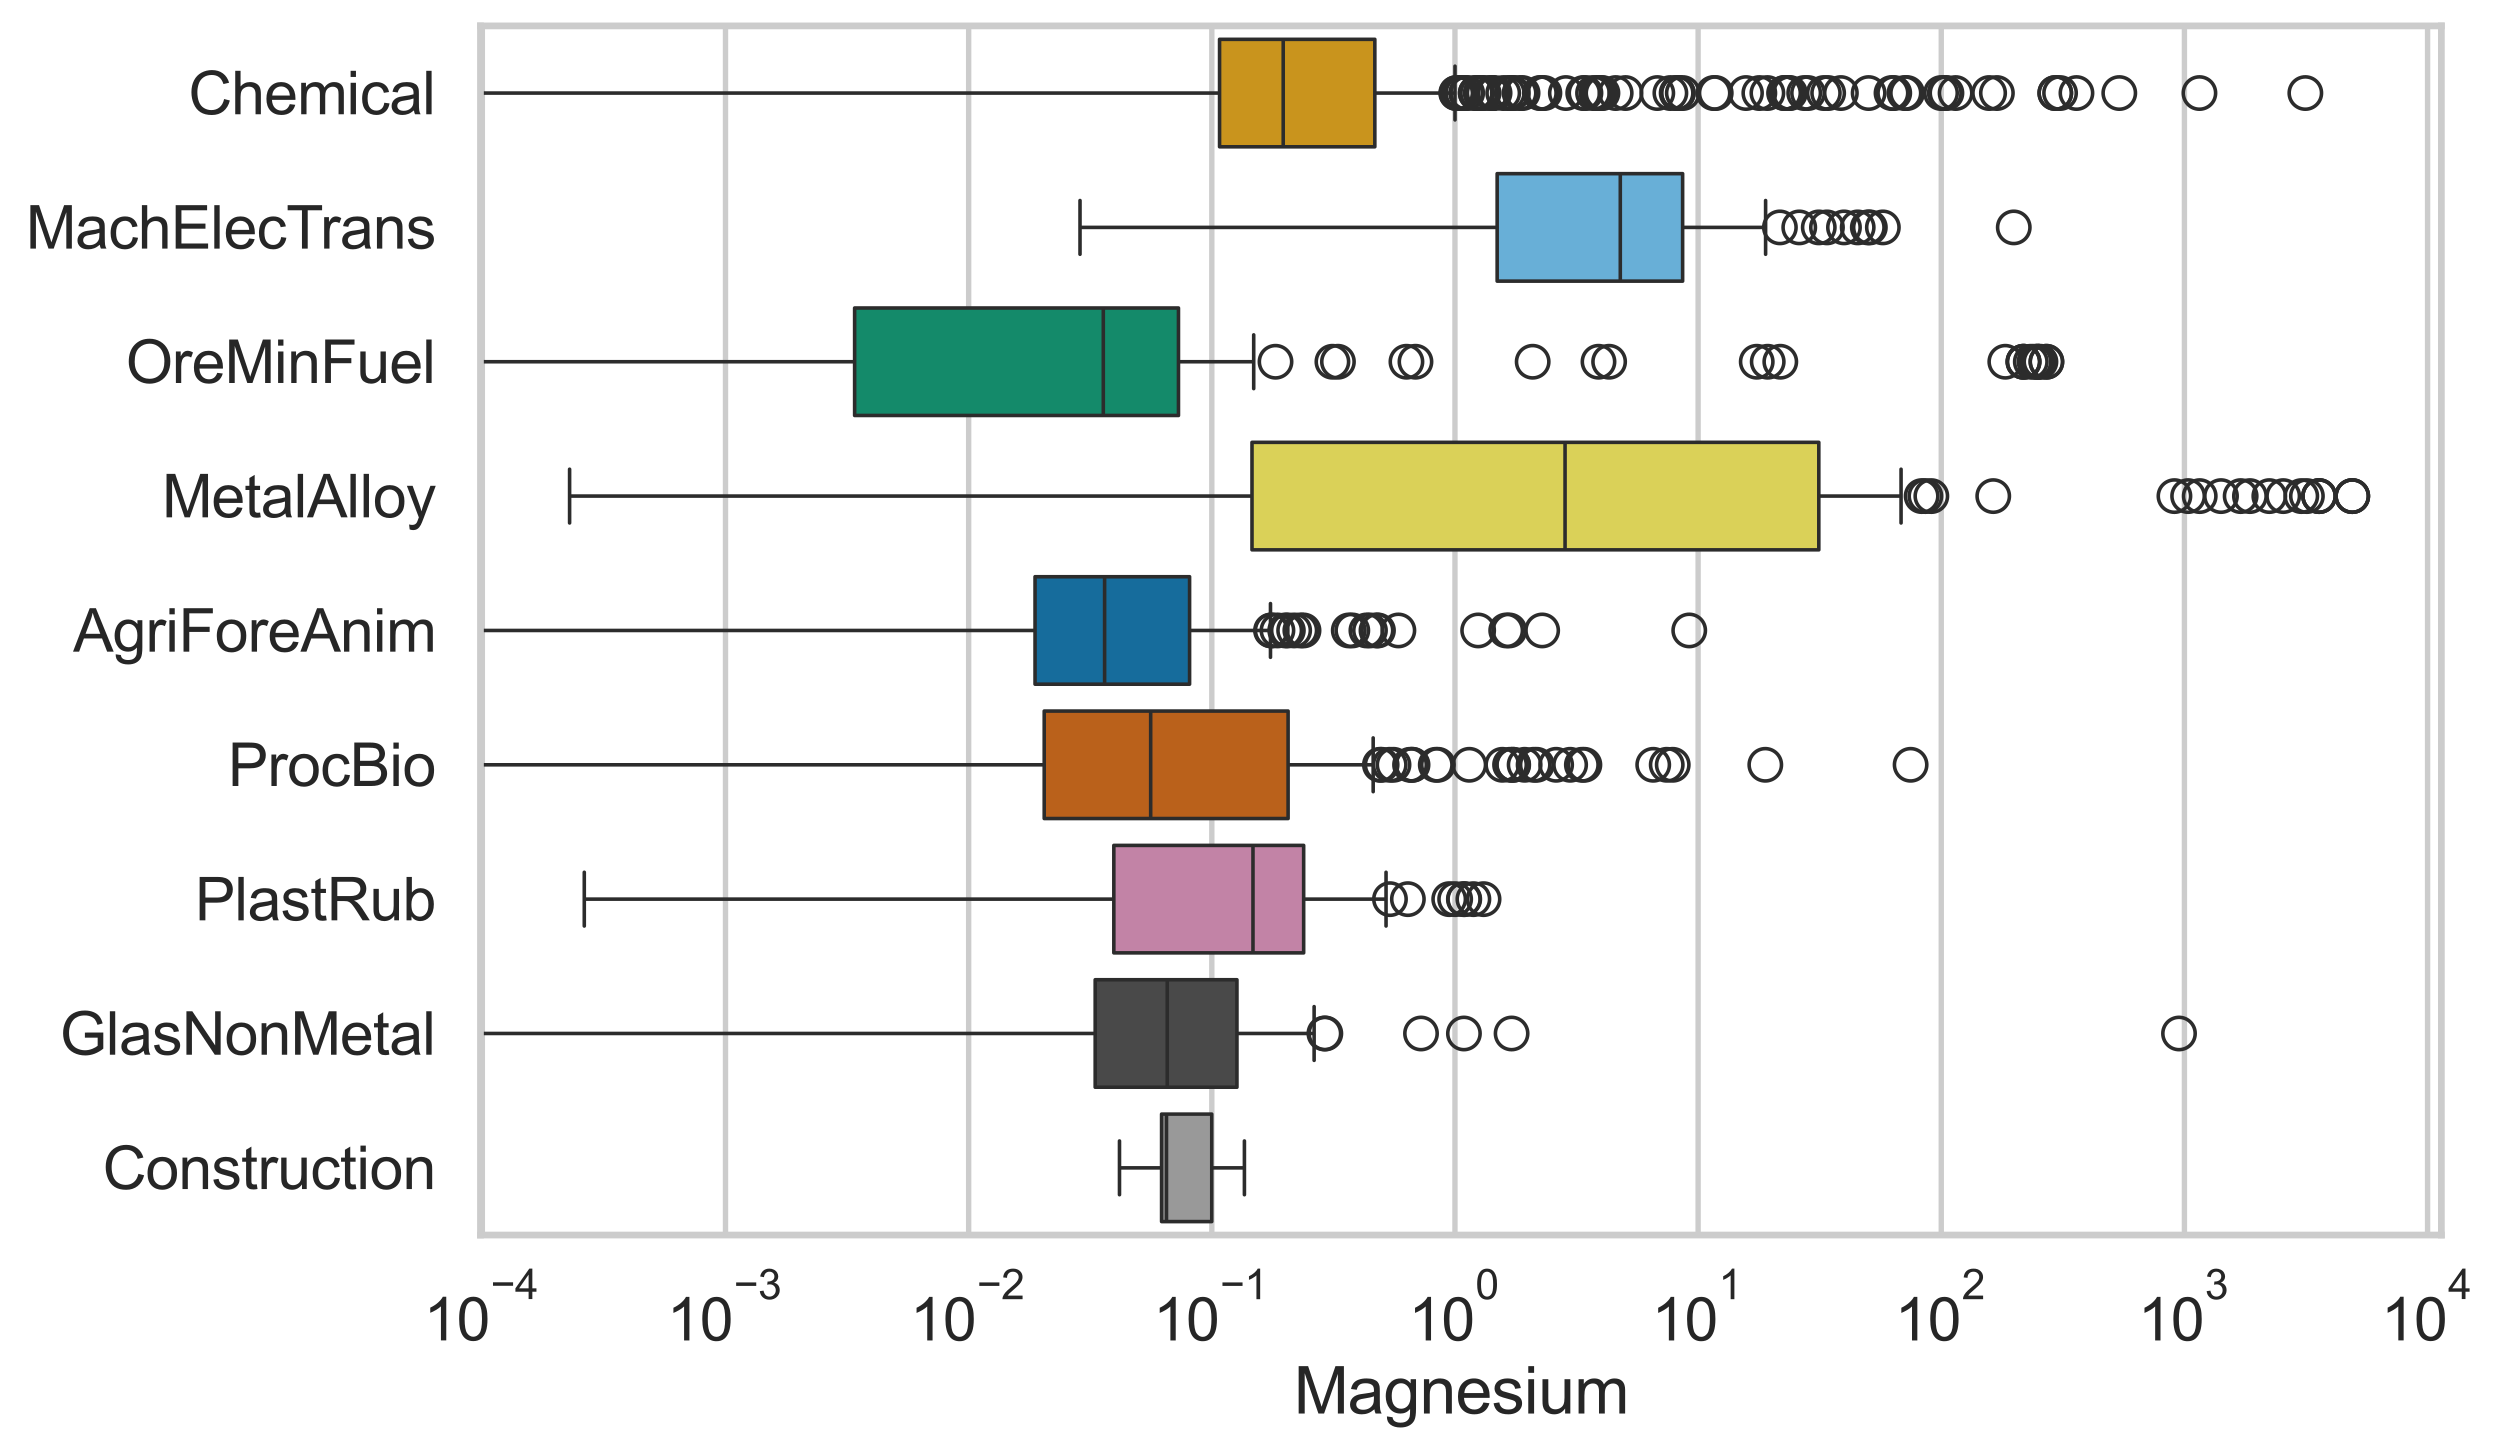 <?xml version="1.0" encoding="utf-8" standalone="no"?>
<!DOCTYPE svg PUBLIC "-//W3C//DTD SVG 1.1//EN"
  "http://www.w3.org/Graphics/SVG/1.1/DTD/svg11.dtd">
<svg xmlns:xlink="http://www.w3.org/1999/xlink" width="695.668pt" height="404.332pt" viewBox="0 0 695.668 404.332" xmlns="http://www.w3.org/2000/svg" version="1.1">
 <defs>
  <style type="text/css">*{stroke-linejoin: round; stroke-linecap: butt}</style>
 </defs>
 <g id="figure_1">
  <g id="patch_1">
   <path d="M 0 404.332 
L 695.668 404.332 
L 695.668 0 
L 0 0 
z
" style="fill: #ffffff"/>
  </g>
  <g id="axes_1">
   <g id="patch_2">
    <path d="M 133.697 343.665 
L 679.353 343.665 
L 679.353 7.2 
L 133.697 7.2 
z
" style="fill: #ffffff"/>
   </g>
   <g id="matplotlib.axis_1">
    <g id="xtick_1">
     <g id="line2d_1">
      <path d="M 134.221 343.665 
L 134.221 7.2 
" clip-path="url(#p7021b5b158)" style="fill: none; stroke: #cccccc; stroke-width: 1.5; stroke-linecap: round"/>
     </g>
     <g id="text_1">
      <!-- $\mathdefault{10^{-4}}$ -->
      <g style="fill: #262626" transform="translate(117.886 373.015) scale(0.165 -0.165)">
       <defs>
        <path id="ArialMT-31" d="M 2384 0 
L 1822 0 
L 1822 3584 
Q 1619 3391 1289 3197 
Q 959 3003 697 2906 
L 697 3450 
Q 1169 3672 1522 3987 
Q 1875 4303 2022 4600 
L 2384 4600 
L 2384 0 
z
" transform="scale(0.016)"/>
        <path id="ArialMT-30" d="M 266 2259 
Q 266 3072 433 3567 
Q 600 4063 929 4331 
Q 1259 4600 1759 4600 
Q 2128 4600 2406 4451 
Q 2684 4303 2865 4023 
Q 3047 3744 3150 3342 
Q 3253 2941 3253 2259 
Q 3253 1453 3087 958 
Q 2922 463 2592 192 
Q 2263 -78 1759 -78 
Q 1097 -78 719 397 
Q 266 969 266 2259 
z
M 844 2259 
Q 844 1131 1108 757 
Q 1372 384 1759 384 
Q 2147 384 2411 759 
Q 2675 1134 2675 2259 
Q 2675 3391 2411 3762 
Q 2147 4134 1753 4134 
Q 1366 4134 1134 3806 
Q 844 3388 844 2259 
z
" transform="scale(0.016)"/>
        <path id="ArialMT-2212" d="M 3381 1997 
L 356 1997 
L 356 2522 
L 3381 2522 
L 3381 1997 
z
" transform="scale(0.016)"/>
        <path id="ArialMT-34" d="M 2069 0 
L 2069 1097 
L 81 1097 
L 81 1613 
L 2172 4581 
L 2631 4581 
L 2631 1613 
L 3250 1613 
L 3250 1097 
L 2631 1097 
L 2631 0 
L 2069 0 
z
M 2069 1613 
L 2069 3678 
L 634 1613 
L 2069 1613 
z
" transform="scale(0.016)"/>
       </defs>
       <use xlink:href="#ArialMT-31" transform="translate(0 0.202)"/>
       <use xlink:href="#ArialMT-30" transform="translate(55.615 0.202)"/>
       <use xlink:href="#ArialMT-2212" transform="translate(112.973 69.895) scale(0.7)"/>
       <use xlink:href="#ArialMT-34" transform="translate(153.852 69.895) scale(0.7)"/>
      </g>
     </g>
    </g>
    <g id="xtick_2">
     <g id="line2d_2">
      <path d="M 201.883 343.665 
L 201.883 7.2 
" clip-path="url(#p7021b5b158)" style="fill: none; stroke: #cccccc; stroke-width: 1.5; stroke-linecap: round"/>
     </g>
     <g id="text_2">
      <!-- $\mathdefault{10^{-3}}$ -->
      <g style="fill: #262626" transform="translate(185.548 373.18) scale(0.165 -0.165)">
       <defs>
        <path id="ArialMT-33" d="M 269 1209 
L 831 1284 
Q 928 806 1161 595 
Q 1394 384 1728 384 
Q 2125 384 2398 659 
Q 2672 934 2672 1341 
Q 2672 1728 2419 1979 
Q 2166 2231 1775 2231 
Q 1616 2231 1378 2169 
L 1441 2663 
Q 1497 2656 1531 2656 
Q 1891 2656 2178 2843 
Q 2466 3031 2466 3422 
Q 2466 3731 2256 3934 
Q 2047 4138 1716 4138 
Q 1388 4138 1169 3931 
Q 950 3725 888 3313 
L 325 3413 
Q 428 3978 793 4289 
Q 1159 4600 1703 4600 
Q 2078 4600 2393 4439 
Q 2709 4278 2876 4000 
Q 3044 3722 3044 3409 
Q 3044 3113 2884 2869 
Q 2725 2625 2413 2481 
Q 2819 2388 3044 2092 
Q 3269 1797 3269 1353 
Q 3269 753 2831 336 
Q 2394 -81 1725 -81 
Q 1122 -81 723 278 
Q 325 638 269 1209 
z
" transform="scale(0.016)"/>
       </defs>
       <use xlink:href="#ArialMT-31" transform="translate(0 0.994)"/>
       <use xlink:href="#ArialMT-30" transform="translate(55.615 0.994)"/>
       <use xlink:href="#ArialMT-2212" transform="translate(112.973 70.688) scale(0.7)"/>
       <use xlink:href="#ArialMT-33" transform="translate(153.852 70.688) scale(0.7)"/>
      </g>
     </g>
    </g>
    <g id="xtick_3">
     <g id="line2d_3">
      <path d="M 269.544 343.665 
L 269.544 7.2 
" clip-path="url(#p7021b5b158)" style="fill: none; stroke: #cccccc; stroke-width: 1.5; stroke-linecap: round"/>
     </g>
     <g id="text_3">
      <!-- $\mathdefault{10^{-2}}$ -->
      <g style="fill: #262626" transform="translate(253.209 373.18) scale(0.165 -0.165)">
       <defs>
        <path id="ArialMT-32" d="M 3222 541 
L 3222 0 
L 194 0 
Q 188 203 259 391 
Q 375 700 629 1000 
Q 884 1300 1366 1694 
Q 2113 2306 2375 2664 
Q 2638 3022 2638 3341 
Q 2638 3675 2398 3904 
Q 2159 4134 1775 4134 
Q 1369 4134 1125 3890 
Q 881 3647 878 3216 
L 300 3275 
Q 359 3922 746 4261 
Q 1134 4600 1788 4600 
Q 2447 4600 2831 4234 
Q 3216 3869 3216 3328 
Q 3216 3053 3103 2787 
Q 2991 2522 2730 2228 
Q 2469 1934 1863 1422 
Q 1356 997 1212 845 
Q 1069 694 975 541 
L 3222 541 
z
" transform="scale(0.016)"/>
       </defs>
       <use xlink:href="#ArialMT-31" transform="translate(0 0.994)"/>
       <use xlink:href="#ArialMT-30" transform="translate(55.615 0.994)"/>
       <use xlink:href="#ArialMT-2212" transform="translate(112.973 70.688) scale(0.7)"/>
       <use xlink:href="#ArialMT-32" transform="translate(153.852 70.688) scale(0.7)"/>
      </g>
     </g>
    </g>
    <g id="xtick_4">
     <g id="line2d_4">
      <path d="M 337.206 343.665 
L 337.206 7.2 
" clip-path="url(#p7021b5b158)" style="fill: none; stroke: #cccccc; stroke-width: 1.5; stroke-linecap: round"/>
     </g>
     <g id="text_4">
      <!-- $\mathdefault{10^{-1}}$ -->
      <g style="fill: #262626" transform="translate(320.871 373.18) scale(0.165 -0.165)">
       <use xlink:href="#ArialMT-31" transform="translate(0 0.994)"/>
       <use xlink:href="#ArialMT-30" transform="translate(55.615 0.994)"/>
       <use xlink:href="#ArialMT-2212" transform="translate(112.973 70.688) scale(0.7)"/>
       <use xlink:href="#ArialMT-31" transform="translate(153.852 70.688) scale(0.7)"/>
      </g>
     </g>
    </g>
    <g id="xtick_5">
     <g id="line2d_5">
      <path d="M 404.868 343.665 
L 404.868 7.2 
" clip-path="url(#p7021b5b158)" style="fill: none; stroke: #cccccc; stroke-width: 1.5; stroke-linecap: round"/>
     </g>
     <g id="text_5">
      <!-- $\mathdefault{10^{0}}$ -->
      <g style="fill: #262626" transform="translate(391.916 373.18) scale(0.165 -0.165)">
       <use xlink:href="#ArialMT-31" transform="translate(0 0.994)"/>
       <use xlink:href="#ArialMT-30" transform="translate(55.615 0.994)"/>
       <use xlink:href="#ArialMT-30" transform="translate(112.973 70.688) scale(0.7)"/>
      </g>
     </g>
    </g>
    <g id="xtick_6">
     <g id="line2d_6">
      <path d="M 472.53 343.665 
L 472.53 7.2 
" clip-path="url(#p7021b5b158)" style="fill: none; stroke: #cccccc; stroke-width: 1.5; stroke-linecap: round"/>
     </g>
     <g id="text_6">
      <!-- $\mathdefault{10^{1}}$ -->
      <g style="fill: #262626" transform="translate(459.577 373.18) scale(0.165 -0.165)">
       <use xlink:href="#ArialMT-31" transform="translate(0 0.994)"/>
       <use xlink:href="#ArialMT-30" transform="translate(55.615 0.994)"/>
       <use xlink:href="#ArialMT-31" transform="translate(112.973 70.688) scale(0.7)"/>
      </g>
     </g>
    </g>
    <g id="xtick_7">
     <g id="line2d_7">
      <path d="M 540.192 343.665 
L 540.192 7.2 
" clip-path="url(#p7021b5b158)" style="fill: none; stroke: #cccccc; stroke-width: 1.5; stroke-linecap: round"/>
     </g>
     <g id="text_7">
      <!-- $\mathdefault{10^{2}}$ -->
      <g style="fill: #262626" transform="translate(527.239 373.18) scale(0.165 -0.165)">
       <use xlink:href="#ArialMT-31" transform="translate(0 0.994)"/>
       <use xlink:href="#ArialMT-30" transform="translate(55.615 0.994)"/>
       <use xlink:href="#ArialMT-32" transform="translate(112.973 70.688) scale(0.7)"/>
      </g>
     </g>
    </g>
    <g id="xtick_8">
     <g id="line2d_8">
      <path d="M 607.853 343.665 
L 607.853 7.2 
" clip-path="url(#p7021b5b158)" style="fill: none; stroke: #cccccc; stroke-width: 1.5; stroke-linecap: round"/>
     </g>
     <g id="text_8">
      <!-- $\mathdefault{10^{3}}$ -->
      <g style="fill: #262626" transform="translate(594.901 373.18) scale(0.165 -0.165)">
       <use xlink:href="#ArialMT-31" transform="translate(0 0.994)"/>
       <use xlink:href="#ArialMT-30" transform="translate(55.615 0.994)"/>
       <use xlink:href="#ArialMT-33" transform="translate(112.973 70.688) scale(0.7)"/>
      </g>
     </g>
    </g>
    <g id="xtick_9">
     <g id="line2d_9">
      <path d="M 675.515 343.665 
L 675.515 7.2 
" clip-path="url(#p7021b5b158)" style="fill: none; stroke: #cccccc; stroke-width: 1.5; stroke-linecap: round"/>
     </g>
     <g id="text_9">
      <!-- $\mathdefault{10^{4}}$ -->
      <g style="fill: #262626" transform="translate(662.563 373.015) scale(0.165 -0.165)">
       <use xlink:href="#ArialMT-31" transform="translate(0 0.202)"/>
       <use xlink:href="#ArialMT-30" transform="translate(55.615 0.202)"/>
       <use xlink:href="#ArialMT-34" transform="translate(112.973 69.895) scale(0.7)"/>
      </g>
     </g>
    </g>
    <g id="xtick_10"/>
    <g id="xtick_11"/>
    <g id="xtick_12"/>
    <g id="xtick_13"/>
    <g id="xtick_14"/>
    <g id="xtick_15"/>
    <g id="xtick_16"/>
    <g id="xtick_17"/>
    <g id="xtick_18"/>
    <g id="xtick_19"/>
    <g id="xtick_20"/>
    <g id="xtick_21"/>
    <g id="xtick_22"/>
    <g id="xtick_23"/>
    <g id="xtick_24"/>
    <g id="xtick_25"/>
    <g id="xtick_26"/>
    <g id="xtick_27"/>
    <g id="xtick_28"/>
    <g id="xtick_29"/>
    <g id="xtick_30"/>
    <g id="xtick_31"/>
    <g id="xtick_32"/>
    <g id="xtick_33"/>
    <g id="xtick_34"/>
    <g id="xtick_35"/>
    <g id="xtick_36"/>
    <g id="xtick_37"/>
    <g id="xtick_38"/>
    <g id="xtick_39"/>
    <g id="xtick_40"/>
    <g id="xtick_41"/>
    <g id="xtick_42"/>
    <g id="xtick_43"/>
    <g id="xtick_44"/>
    <g id="xtick_45"/>
    <g id="xtick_46"/>
    <g id="xtick_47"/>
    <g id="xtick_48"/>
    <g id="xtick_49"/>
    <g id="xtick_50"/>
    <g id="xtick_51"/>
    <g id="xtick_52"/>
    <g id="xtick_53"/>
    <g id="xtick_54"/>
    <g id="xtick_55"/>
    <g id="xtick_56"/>
    <g id="xtick_57"/>
    <g id="xtick_58"/>
    <g id="xtick_59"/>
    <g id="xtick_60"/>
    <g id="xtick_61"/>
    <g id="xtick_62"/>
    <g id="xtick_63"/>
    <g id="xtick_64"/>
    <g id="xtick_65"/>
    <g id="xtick_66"/>
    <g id="xtick_67"/>
    <g id="xtick_68"/>
    <g id="xtick_69"/>
    <g id="xtick_70"/>
    <g id="xtick_71"/>
    <g id="xtick_72"/>
    <g id="xtick_73"/>
    <g id="text_10">
     <!-- Magnesium -->
     <g style="fill: #262626" transform="translate(360.007 393.344) scale(0.18 -0.18)">
      <defs>
       <path id="ArialMT-4d" d="M 475 0 
L 475 4581 
L 1388 4581 
L 2472 1338 
Q 2622 884 2691 659 
Q 2769 909 2934 1394 
L 4031 4581 
L 4847 4581 
L 4847 0 
L 4263 0 
L 4263 3834 
L 2931 0 
L 2384 0 
L 1059 3900 
L 1059 0 
L 475 0 
z
" transform="scale(0.016)"/>
       <path id="ArialMT-61" d="M 2588 409 
Q 2275 144 1986 34 
Q 1697 -75 1366 -75 
Q 819 -75 525 192 
Q 231 459 231 875 
Q 231 1119 342 1320 
Q 453 1522 633 1644 
Q 813 1766 1038 1828 
Q 1203 1872 1538 1913 
Q 2219 1994 2541 2106 
Q 2544 2222 2544 2253 
Q 2544 2597 2384 2738 
Q 2169 2928 1744 2928 
Q 1347 2928 1158 2789 
Q 969 2650 878 2297 
L 328 2372 
Q 403 2725 575 2942 
Q 747 3159 1072 3276 
Q 1397 3394 1825 3394 
Q 2250 3394 2515 3294 
Q 2781 3194 2906 3042 
Q 3031 2891 3081 2659 
Q 3109 2516 3109 2141 
L 3109 1391 
Q 3109 606 3145 398 
Q 3181 191 3288 0 
L 2700 0 
Q 2613 175 2588 409 
z
M 2541 1666 
Q 2234 1541 1622 1453 
Q 1275 1403 1131 1340 
Q 988 1278 909 1158 
Q 831 1038 831 891 
Q 831 666 1001 516 
Q 1172 366 1500 366 
Q 1825 366 2078 508 
Q 2331 650 2450 897 
Q 2541 1088 2541 1459 
L 2541 1666 
z
" transform="scale(0.016)"/>
       <path id="ArialMT-67" d="M 319 -275 
L 866 -356 
Q 900 -609 1056 -725 
Q 1266 -881 1628 -881 
Q 2019 -881 2231 -725 
Q 2444 -569 2519 -288 
Q 2563 -116 2559 434 
Q 2191 0 1641 0 
Q 956 0 581 494 
Q 206 988 206 1678 
Q 206 2153 378 2554 
Q 550 2956 876 3175 
Q 1203 3394 1644 3394 
Q 2231 3394 2613 2919 
L 2613 3319 
L 3131 3319 
L 3131 450 
Q 3131 -325 2973 -648 
Q 2816 -972 2473 -1159 
Q 2131 -1347 1631 -1347 
Q 1038 -1347 672 -1080 
Q 306 -813 319 -275 
z
M 784 1719 
Q 784 1066 1043 766 
Q 1303 466 1694 466 
Q 2081 466 2343 764 
Q 2606 1063 2606 1700 
Q 2606 2309 2336 2618 
Q 2066 2928 1684 2928 
Q 1309 2928 1046 2623 
Q 784 2319 784 1719 
z
" transform="scale(0.016)"/>
       <path id="ArialMT-6e" d="M 422 0 
L 422 3319 
L 928 3319 
L 928 2847 
Q 1294 3394 1984 3394 
Q 2284 3394 2536 3286 
Q 2788 3178 2913 3003 
Q 3038 2828 3088 2588 
Q 3119 2431 3119 2041 
L 3119 0 
L 2556 0 
L 2556 2019 
Q 2556 2363 2490 2533 
Q 2425 2703 2258 2804 
Q 2091 2906 1866 2906 
Q 1506 2906 1245 2678 
Q 984 2450 984 1813 
L 984 0 
L 422 0 
z
" transform="scale(0.016)"/>
       <path id="ArialMT-65" d="M 2694 1069 
L 3275 997 
Q 3138 488 2766 206 
Q 2394 -75 1816 -75 
Q 1088 -75 661 373 
Q 234 822 234 1631 
Q 234 2469 665 2931 
Q 1097 3394 1784 3394 
Q 2450 3394 2872 2941 
Q 3294 2488 3294 1666 
Q 3294 1616 3291 1516 
L 816 1516 
Q 847 969 1125 678 
Q 1403 388 1819 388 
Q 2128 388 2347 550 
Q 2566 713 2694 1069 
z
M 847 1978 
L 2700 1978 
Q 2663 2397 2488 2606 
Q 2219 2931 1791 2931 
Q 1403 2931 1139 2672 
Q 875 2413 847 1978 
z
" transform="scale(0.016)"/>
       <path id="ArialMT-73" d="M 197 991 
L 753 1078 
Q 800 744 1014 566 
Q 1228 388 1613 388 
Q 2000 388 2187 545 
Q 2375 703 2375 916 
Q 2375 1106 2209 1216 
Q 2094 1291 1634 1406 
Q 1016 1563 777 1677 
Q 538 1791 414 1992 
Q 291 2194 291 2438 
Q 291 2659 392 2848 
Q 494 3038 669 3163 
Q 800 3259 1026 3326 
Q 1253 3394 1513 3394 
Q 1903 3394 2198 3281 
Q 2494 3169 2634 2976 
Q 2775 2784 2828 2463 
L 2278 2388 
Q 2241 2644 2061 2787 
Q 1881 2931 1553 2931 
Q 1166 2931 1000 2803 
Q 834 2675 834 2503 
Q 834 2394 903 2306 
Q 972 2216 1119 2156 
Q 1203 2125 1616 2013 
Q 2213 1853 2448 1751 
Q 2684 1650 2818 1456 
Q 2953 1263 2953 975 
Q 2953 694 2789 445 
Q 2625 197 2315 61 
Q 2006 -75 1616 -75 
Q 969 -75 630 194 
Q 291 463 197 991 
z
" transform="scale(0.016)"/>
       <path id="ArialMT-69" d="M 425 3934 
L 425 4581 
L 988 4581 
L 988 3934 
L 425 3934 
z
M 425 0 
L 425 3319 
L 988 3319 
L 988 0 
L 425 0 
z
" transform="scale(0.016)"/>
       <path id="ArialMT-75" d="M 2597 0 
L 2597 488 
Q 2209 -75 1544 -75 
Q 1250 -75 995 37 
Q 741 150 617 320 
Q 494 491 444 738 
Q 409 903 409 1263 
L 409 3319 
L 972 3319 
L 972 1478 
Q 972 1038 1006 884 
Q 1059 663 1231 536 
Q 1403 409 1656 409 
Q 1909 409 2131 539 
Q 2353 669 2445 892 
Q 2538 1116 2538 1541 
L 2538 3319 
L 3100 3319 
L 3100 0 
L 2597 0 
z
" transform="scale(0.016)"/>
       <path id="ArialMT-6d" d="M 422 0 
L 422 3319 
L 925 3319 
L 925 2853 
Q 1081 3097 1340 3245 
Q 1600 3394 1931 3394 
Q 2300 3394 2536 3241 
Q 2772 3088 2869 2813 
Q 3263 3394 3894 3394 
Q 4388 3394 4653 3120 
Q 4919 2847 4919 2278 
L 4919 0 
L 4359 0 
L 4359 2091 
Q 4359 2428 4304 2576 
Q 4250 2725 4106 2815 
Q 3963 2906 3769 2906 
Q 3419 2906 3187 2673 
Q 2956 2441 2956 1928 
L 2956 0 
L 2394 0 
L 2394 2156 
Q 2394 2531 2256 2718 
Q 2119 2906 1806 2906 
Q 1569 2906 1367 2781 
Q 1166 2656 1075 2415 
Q 984 2175 984 1722 
L 984 0 
L 422 0 
z
" transform="scale(0.016)"/>
      </defs>
      <use xlink:href="#ArialMT-4d"/>
      <use xlink:href="#ArialMT-61" transform="translate(83.301 0)"/>
      <use xlink:href="#ArialMT-67" transform="translate(138.916 0)"/>
      <use xlink:href="#ArialMT-6e" transform="translate(194.531 0)"/>
      <use xlink:href="#ArialMT-65" transform="translate(250.146 0)"/>
      <use xlink:href="#ArialMT-73" transform="translate(305.762 0)"/>
      <use xlink:href="#ArialMT-69" transform="translate(355.762 0)"/>
      <use xlink:href="#ArialMT-75" transform="translate(377.979 0)"/>
      <use xlink:href="#ArialMT-6d" transform="translate(433.594 0)"/>
     </g>
    </g>
   </g>
   <g id="matplotlib.axis_2">
    <g id="ytick_1">
     <g id="text_11">
      <!-- Chemical -->
      <g style="fill: #262626" transform="translate(52.428 31.798) scale(0.165 -0.165)">
       <defs>
        <path id="ArialMT-43" d="M 3763 1606 
L 4369 1453 
Q 4178 706 3683 314 
Q 3188 -78 2472 -78 
Q 1731 -78 1267 223 
Q 803 525 561 1097 
Q 319 1669 319 2325 
Q 319 3041 592 3573 
Q 866 4106 1370 4382 
Q 1875 4659 2481 4659 
Q 3169 4659 3637 4309 
Q 4106 3959 4291 3325 
L 3694 3184 
Q 3534 3684 3231 3912 
Q 2928 4141 2469 4141 
Q 1941 4141 1586 3887 
Q 1231 3634 1087 3207 
Q 944 2781 944 2328 
Q 944 1744 1114 1308 
Q 1284 872 1643 656 
Q 2003 441 2422 441 
Q 2931 441 3284 734 
Q 3638 1028 3763 1606 
z
" transform="scale(0.016)"/>
        <path id="ArialMT-68" d="M 422 0 
L 422 4581 
L 984 4581 
L 984 2938 
Q 1378 3394 1978 3394 
Q 2347 3394 2619 3248 
Q 2891 3103 3008 2847 
Q 3125 2591 3125 2103 
L 3125 0 
L 2563 0 
L 2563 2103 
Q 2563 2525 2380 2717 
Q 2197 2909 1863 2909 
Q 1613 2909 1392 2779 
Q 1172 2650 1078 2428 
Q 984 2206 984 1816 
L 984 0 
L 422 0 
z
" transform="scale(0.016)"/>
        <path id="ArialMT-63" d="M 2588 1216 
L 3141 1144 
Q 3050 572 2676 248 
Q 2303 -75 1759 -75 
Q 1078 -75 664 370 
Q 250 816 250 1647 
Q 250 2184 428 2587 
Q 606 2991 970 3192 
Q 1334 3394 1763 3394 
Q 2303 3394 2647 3120 
Q 2991 2847 3088 2344 
L 2541 2259 
Q 2463 2594 2264 2762 
Q 2066 2931 1784 2931 
Q 1359 2931 1093 2626 
Q 828 2322 828 1663 
Q 828 994 1084 691 
Q 1341 388 1753 388 
Q 2084 388 2306 591 
Q 2528 794 2588 1216 
z
" transform="scale(0.016)"/>
        <path id="ArialMT-6c" d="M 409 0 
L 409 4581 
L 972 4581 
L 972 0 
L 409 0 
z
" transform="scale(0.016)"/>
       </defs>
       <use xlink:href="#ArialMT-43"/>
       <use xlink:href="#ArialMT-68" transform="translate(72.217 0)"/>
       <use xlink:href="#ArialMT-65" transform="translate(127.832 0)"/>
       <use xlink:href="#ArialMT-6d" transform="translate(183.447 0)"/>
       <use xlink:href="#ArialMT-69" transform="translate(266.748 0)"/>
       <use xlink:href="#ArialMT-63" transform="translate(288.965 0)"/>
       <use xlink:href="#ArialMT-61" transform="translate(338.965 0)"/>
       <use xlink:href="#ArialMT-6c" transform="translate(394.58 0)"/>
      </g>
     </g>
    </g>
    <g id="ytick_2">
     <g id="text_12">
      <!-- MachElecTrans -->
      <g style="fill: #262626" transform="translate(7.2 69.183) scale(0.165 -0.165)">
       <defs>
        <path id="ArialMT-45" d="M 506 0 
L 506 4581 
L 3819 4581 
L 3819 4041 
L 1113 4041 
L 1113 2638 
L 3647 2638 
L 3647 2100 
L 1113 2100 
L 1113 541 
L 3925 541 
L 3925 0 
L 506 0 
z
" transform="scale(0.016)"/>
        <path id="ArialMT-54" d="M 1659 0 
L 1659 4041 
L 150 4041 
L 150 4581 
L 3781 4581 
L 3781 4041 
L 2266 4041 
L 2266 0 
L 1659 0 
z
" transform="scale(0.016)"/>
        <path id="ArialMT-72" d="M 416 0 
L 416 3319 
L 922 3319 
L 922 2816 
Q 1116 3169 1280 3281 
Q 1444 3394 1641 3394 
Q 1925 3394 2219 3213 
L 2025 2691 
Q 1819 2813 1613 2813 
Q 1428 2813 1281 2702 
Q 1134 2591 1072 2394 
Q 978 2094 978 1738 
L 978 0 
L 416 0 
z
" transform="scale(0.016)"/>
       </defs>
       <use xlink:href="#ArialMT-4d"/>
       <use xlink:href="#ArialMT-61" transform="translate(83.301 0)"/>
       <use xlink:href="#ArialMT-63" transform="translate(138.916 0)"/>
       <use xlink:href="#ArialMT-68" transform="translate(188.916 0)"/>
       <use xlink:href="#ArialMT-45" transform="translate(244.531 0)"/>
       <use xlink:href="#ArialMT-6c" transform="translate(311.23 0)"/>
       <use xlink:href="#ArialMT-65" transform="translate(333.447 0)"/>
       <use xlink:href="#ArialMT-63" transform="translate(389.062 0)"/>
       <use xlink:href="#ArialMT-54" transform="translate(439.062 0)"/>
       <use xlink:href="#ArialMT-72" transform="translate(496.396 0)"/>
       <use xlink:href="#ArialMT-61" transform="translate(529.697 0)"/>
       <use xlink:href="#ArialMT-6e" transform="translate(585.312 0)"/>
       <use xlink:href="#ArialMT-73" transform="translate(640.928 0)"/>
      </g>
     </g>
    </g>
    <g id="ytick_3">
     <g id="text_13">
      <!-- OreMinFuel -->
      <g style="fill: #262626" transform="translate(35.013 106.568) scale(0.165 -0.165)">
       <defs>
        <path id="ArialMT-4f" d="M 309 2231 
Q 309 3372 921 4017 
Q 1534 4663 2503 4663 
Q 3138 4663 3647 4359 
Q 4156 4056 4423 3514 
Q 4691 2972 4691 2284 
Q 4691 1588 4409 1038 
Q 4128 488 3612 205 
Q 3097 -78 2500 -78 
Q 1853 -78 1343 234 
Q 834 547 571 1087 
Q 309 1628 309 2231 
z
M 934 2222 
Q 934 1394 1379 917 
Q 1825 441 2497 441 
Q 3181 441 3623 922 
Q 4066 1403 4066 2288 
Q 4066 2847 3877 3264 
Q 3688 3681 3323 3911 
Q 2959 4141 2506 4141 
Q 1863 4141 1398 3698 
Q 934 3256 934 2222 
z
" transform="scale(0.016)"/>
        <path id="ArialMT-46" d="M 525 0 
L 525 4581 
L 3616 4581 
L 3616 4041 
L 1131 4041 
L 1131 2622 
L 3281 2622 
L 3281 2081 
L 1131 2081 
L 1131 0 
L 525 0 
z
" transform="scale(0.016)"/>
       </defs>
       <use xlink:href="#ArialMT-4f"/>
       <use xlink:href="#ArialMT-72" transform="translate(77.783 0)"/>
       <use xlink:href="#ArialMT-65" transform="translate(111.084 0)"/>
       <use xlink:href="#ArialMT-4d" transform="translate(166.699 0)"/>
       <use xlink:href="#ArialMT-69" transform="translate(250 0)"/>
       <use xlink:href="#ArialMT-6e" transform="translate(272.217 0)"/>
       <use xlink:href="#ArialMT-46" transform="translate(327.832 0)"/>
       <use xlink:href="#ArialMT-75" transform="translate(388.916 0)"/>
       <use xlink:href="#ArialMT-65" transform="translate(444.531 0)"/>
       <use xlink:href="#ArialMT-6c" transform="translate(500.146 0)"/>
      </g>
     </g>
    </g>
    <g id="ytick_4">
     <g id="text_14">
      <!-- MetalAlloy -->
      <g style="fill: #262626" transform="translate(45.088 143.953) scale(0.165 -0.165)">
       <defs>
        <path id="ArialMT-74" d="M 1650 503 
L 1731 6 
Q 1494 -44 1306 -44 
Q 1000 -44 831 53 
Q 663 150 594 308 
Q 525 466 525 972 
L 525 2881 
L 113 2881 
L 113 3319 
L 525 3319 
L 525 4141 
L 1084 4478 
L 1084 3319 
L 1650 3319 
L 1650 2881 
L 1084 2881 
L 1084 941 
Q 1084 700 1114 631 
Q 1144 563 1211 522 
Q 1278 481 1403 481 
Q 1497 481 1650 503 
z
" transform="scale(0.016)"/>
        <path id="ArialMT-41" d="M -9 0 
L 1750 4581 
L 2403 4581 
L 4278 0 
L 3588 0 
L 3053 1388 
L 1138 1388 
L 634 0 
L -9 0 
z
M 1313 1881 
L 2866 1881 
L 2388 3150 
Q 2169 3728 2063 4100 
Q 1975 3659 1816 3225 
L 1313 1881 
z
" transform="scale(0.016)"/>
        <path id="ArialMT-6f" d="M 213 1659 
Q 213 2581 725 3025 
Q 1153 3394 1769 3394 
Q 2453 3394 2887 2945 
Q 3322 2497 3322 1706 
Q 3322 1066 3130 698 
Q 2938 331 2570 128 
Q 2203 -75 1769 -75 
Q 1072 -75 642 372 
Q 213 819 213 1659 
z
M 791 1659 
Q 791 1022 1069 705 
Q 1347 388 1769 388 
Q 2188 388 2466 706 
Q 2744 1025 2744 1678 
Q 2744 2294 2464 2611 
Q 2184 2928 1769 2928 
Q 1347 2928 1069 2612 
Q 791 2297 791 1659 
z
" transform="scale(0.016)"/>
        <path id="ArialMT-79" d="M 397 -1278 
L 334 -750 
Q 519 -800 656 -800 
Q 844 -800 956 -737 
Q 1069 -675 1141 -563 
Q 1194 -478 1313 -144 
Q 1328 -97 1363 -6 
L 103 3319 
L 709 3319 
L 1400 1397 
Q 1534 1031 1641 628 
Q 1738 1016 1872 1384 
L 2581 3319 
L 3144 3319 
L 1881 -56 
Q 1678 -603 1566 -809 
Q 1416 -1088 1222 -1217 
Q 1028 -1347 759 -1347 
Q 597 -1347 397 -1278 
z
" transform="scale(0.016)"/>
       </defs>
       <use xlink:href="#ArialMT-4d"/>
       <use xlink:href="#ArialMT-65" transform="translate(83.301 0)"/>
       <use xlink:href="#ArialMT-74" transform="translate(138.916 0)"/>
       <use xlink:href="#ArialMT-61" transform="translate(166.699 0)"/>
       <use xlink:href="#ArialMT-6c" transform="translate(222.314 0)"/>
       <use xlink:href="#ArialMT-41" transform="translate(244.531 0)"/>
       <use xlink:href="#ArialMT-6c" transform="translate(311.23 0)"/>
       <use xlink:href="#ArialMT-6c" transform="translate(333.447 0)"/>
       <use xlink:href="#ArialMT-6f" transform="translate(355.664 0)"/>
       <use xlink:href="#ArialMT-79" transform="translate(411.279 0)"/>
      </g>
     </g>
    </g>
    <g id="ytick_5">
     <g id="text_15">
      <!-- AgriForeAnim -->
      <g style="fill: #262626" transform="translate(20.341 181.337) scale(0.165 -0.165)">
       <use xlink:href="#ArialMT-41"/>
       <use xlink:href="#ArialMT-67" transform="translate(66.699 0)"/>
       <use xlink:href="#ArialMT-72" transform="translate(122.314 0)"/>
       <use xlink:href="#ArialMT-69" transform="translate(155.615 0)"/>
       <use xlink:href="#ArialMT-46" transform="translate(177.832 0)"/>
       <use xlink:href="#ArialMT-6f" transform="translate(238.916 0)"/>
       <use xlink:href="#ArialMT-72" transform="translate(294.531 0)"/>
       <use xlink:href="#ArialMT-65" transform="translate(327.832 0)"/>
       <use xlink:href="#ArialMT-41" transform="translate(383.447 0)"/>
       <use xlink:href="#ArialMT-6e" transform="translate(450.146 0)"/>
       <use xlink:href="#ArialMT-69" transform="translate(505.762 0)"/>
       <use xlink:href="#ArialMT-6d" transform="translate(527.979 0)"/>
      </g>
     </g>
    </g>
    <g id="ytick_6">
     <g id="text_16">
      <!-- ProcBio -->
      <g style="fill: #262626" transform="translate(63.424 218.722) scale(0.165 -0.165)">
       <defs>
        <path id="ArialMT-50" d="M 494 0 
L 494 4581 
L 2222 4581 
Q 2678 4581 2919 4538 
Q 3256 4481 3484 4323 
Q 3713 4166 3852 3881 
Q 3991 3597 3991 3256 
Q 3991 2672 3619 2267 
Q 3247 1863 2275 1863 
L 1100 1863 
L 1100 0 
L 494 0 
z
M 1100 2403 
L 2284 2403 
Q 2872 2403 3119 2622 
Q 3366 2841 3366 3238 
Q 3366 3525 3220 3729 
Q 3075 3934 2838 4000 
Q 2684 4041 2272 4041 
L 1100 4041 
L 1100 2403 
z
" transform="scale(0.016)"/>
        <path id="ArialMT-42" d="M 469 0 
L 469 4581 
L 2188 4581 
Q 2713 4581 3030 4442 
Q 3347 4303 3526 4014 
Q 3706 3725 3706 3409 
Q 3706 3116 3547 2856 
Q 3388 2597 3066 2438 
Q 3481 2316 3704 2022 
Q 3928 1728 3928 1328 
Q 3928 1006 3792 729 
Q 3656 453 3456 303 
Q 3256 153 2954 76 
Q 2653 0 2216 0 
L 469 0 
z
M 1075 2656 
L 2066 2656 
Q 2469 2656 2644 2709 
Q 2875 2778 2992 2937 
Q 3109 3097 3109 3338 
Q 3109 3566 3000 3739 
Q 2891 3913 2687 3977 
Q 2484 4041 1991 4041 
L 1075 4041 
L 1075 2656 
z
M 1075 541 
L 2216 541 
Q 2509 541 2628 563 
Q 2838 600 2978 687 
Q 3119 775 3209 942 
Q 3300 1109 3300 1328 
Q 3300 1584 3169 1773 
Q 3038 1963 2805 2039 
Q 2572 2116 2134 2116 
L 1075 2116 
L 1075 541 
z
" transform="scale(0.016)"/>
       </defs>
       <use xlink:href="#ArialMT-50"/>
       <use xlink:href="#ArialMT-72" transform="translate(66.699 0)"/>
       <use xlink:href="#ArialMT-6f" transform="translate(100 0)"/>
       <use xlink:href="#ArialMT-63" transform="translate(155.615 0)"/>
       <use xlink:href="#ArialMT-42" transform="translate(205.615 0)"/>
       <use xlink:href="#ArialMT-69" transform="translate(272.314 0)"/>
       <use xlink:href="#ArialMT-6f" transform="translate(294.531 0)"/>
      </g>
     </g>
    </g>
    <g id="ytick_7">
     <g id="text_17">
      <!-- PlastRub -->
      <g style="fill: #262626" transform="translate(54.248 256.107) scale(0.165 -0.165)">
       <defs>
        <path id="ArialMT-52" d="M 503 0 
L 503 4581 
L 2534 4581 
Q 3147 4581 3465 4457 
Q 3784 4334 3975 4021 
Q 4166 3709 4166 3331 
Q 4166 2844 3850 2509 
Q 3534 2175 2875 2084 
Q 3116 1969 3241 1856 
Q 3506 1613 3744 1247 
L 4541 0 
L 3778 0 
L 3172 953 
Q 2906 1366 2734 1584 
Q 2563 1803 2427 1890 
Q 2291 1978 2150 2013 
Q 2047 2034 1813 2034 
L 1109 2034 
L 1109 0 
L 503 0 
z
M 1109 2559 
L 2413 2559 
Q 2828 2559 3062 2645 
Q 3297 2731 3419 2920 
Q 3541 3109 3541 3331 
Q 3541 3656 3305 3865 
Q 3069 4075 2559 4075 
L 1109 4075 
L 1109 2559 
z
" transform="scale(0.016)"/>
        <path id="ArialMT-62" d="M 941 0 
L 419 0 
L 419 4581 
L 981 4581 
L 981 2947 
Q 1338 3394 1891 3394 
Q 2197 3394 2470 3270 
Q 2744 3147 2920 2923 
Q 3097 2700 3197 2384 
Q 3297 2069 3297 1709 
Q 3297 856 2875 390 
Q 2453 -75 1863 -75 
Q 1275 -75 941 416 
L 941 0 
z
M 934 1684 
Q 934 1088 1097 822 
Q 1363 388 1816 388 
Q 2184 388 2453 708 
Q 2722 1028 2722 1663 
Q 2722 2313 2464 2622 
Q 2206 2931 1841 2931 
Q 1472 2931 1203 2611 
Q 934 2291 934 1684 
z
" transform="scale(0.016)"/>
       </defs>
       <use xlink:href="#ArialMT-50"/>
       <use xlink:href="#ArialMT-6c" transform="translate(66.699 0)"/>
       <use xlink:href="#ArialMT-61" transform="translate(88.916 0)"/>
       <use xlink:href="#ArialMT-73" transform="translate(144.531 0)"/>
       <use xlink:href="#ArialMT-74" transform="translate(194.531 0)"/>
       <use xlink:href="#ArialMT-52" transform="translate(222.314 0)"/>
       <use xlink:href="#ArialMT-75" transform="translate(294.531 0)"/>
       <use xlink:href="#ArialMT-62" transform="translate(350.146 0)"/>
      </g>
     </g>
    </g>
    <g id="ytick_8">
     <g id="text_18">
      <!-- GlasNonMetal -->
      <g style="fill: #262626" transform="translate(16.659 293.492) scale(0.165 -0.165)">
       <defs>
        <path id="ArialMT-47" d="M 2638 1797 
L 2638 2334 
L 4578 2338 
L 4578 638 
Q 4131 281 3656 101 
Q 3181 -78 2681 -78 
Q 2006 -78 1454 211 
Q 903 500 622 1047 
Q 341 1594 341 2269 
Q 341 2938 620 3517 
Q 900 4097 1425 4378 
Q 1950 4659 2634 4659 
Q 3131 4659 3532 4498 
Q 3934 4338 4162 4050 
Q 4391 3763 4509 3300 
L 3963 3150 
Q 3859 3500 3706 3700 
Q 3553 3900 3268 4020 
Q 2984 4141 2638 4141 
Q 2222 4141 1919 4014 
Q 1616 3888 1430 3681 
Q 1244 3475 1141 3228 
Q 966 2803 966 2306 
Q 966 1694 1177 1281 
Q 1388 869 1791 669 
Q 2194 469 2647 469 
Q 3041 469 3416 620 
Q 3791 772 3984 944 
L 3984 1797 
L 2638 1797 
z
" transform="scale(0.016)"/>
        <path id="ArialMT-4e" d="M 488 0 
L 488 4581 
L 1109 4581 
L 3516 984 
L 3516 4581 
L 4097 4581 
L 4097 0 
L 3475 0 
L 1069 3600 
L 1069 0 
L 488 0 
z
" transform="scale(0.016)"/>
       </defs>
       <use xlink:href="#ArialMT-47"/>
       <use xlink:href="#ArialMT-6c" transform="translate(77.783 0)"/>
       <use xlink:href="#ArialMT-61" transform="translate(100 0)"/>
       <use xlink:href="#ArialMT-73" transform="translate(155.615 0)"/>
       <use xlink:href="#ArialMT-4e" transform="translate(205.615 0)"/>
       <use xlink:href="#ArialMT-6f" transform="translate(277.832 0)"/>
       <use xlink:href="#ArialMT-6e" transform="translate(333.447 0)"/>
       <use xlink:href="#ArialMT-4d" transform="translate(389.062 0)"/>
       <use xlink:href="#ArialMT-65" transform="translate(472.363 0)"/>
       <use xlink:href="#ArialMT-74" transform="translate(527.979 0)"/>
       <use xlink:href="#ArialMT-61" transform="translate(555.762 0)"/>
       <use xlink:href="#ArialMT-6c" transform="translate(611.377 0)"/>
      </g>
     </g>
    </g>
    <g id="ytick_9">
     <g id="text_19">
      <!-- Construction -->
      <g style="fill: #262626" transform="translate(28.575 330.877) scale(0.165 -0.165)">
       <use xlink:href="#ArialMT-43"/>
       <use xlink:href="#ArialMT-6f" transform="translate(72.217 0)"/>
       <use xlink:href="#ArialMT-6e" transform="translate(127.832 0)"/>
       <use xlink:href="#ArialMT-73" transform="translate(183.447 0)"/>
       <use xlink:href="#ArialMT-74" transform="translate(233.447 0)"/>
       <use xlink:href="#ArialMT-72" transform="translate(261.23 0)"/>
       <use xlink:href="#ArialMT-75" transform="translate(294.531 0)"/>
       <use xlink:href="#ArialMT-63" transform="translate(350.146 0)"/>
       <use xlink:href="#ArialMT-74" transform="translate(400.146 0)"/>
       <use xlink:href="#ArialMT-69" transform="translate(427.93 0)"/>
       <use xlink:href="#ArialMT-6f" transform="translate(450.146 0)"/>
       <use xlink:href="#ArialMT-6e" transform="translate(505.762 0)"/>
      </g>
     </g>
    </g>
   </g>
   <g id="patch_3">
    <path d="M 339.363 10.938 
L 339.363 40.846 
L 382.57 40.846 
L 382.57 10.938 
L 339.363 10.938 
z
" clip-path="url(#p7021b5b158)" style="fill: #c9941d; stroke: #2c2c2c; stroke-linejoin: miter"/>
   </g>
   <g id="line2d_10">
    <path d="M 339.363 25.892 
L -1 25.892 
" clip-path="url(#p7021b5b158)" style="fill: none; stroke: #2c2c2c"/>
   </g>
   <g id="line2d_11">
    <path d="M 382.57 25.892 
L 404.879 25.892 
" clip-path="url(#p7021b5b158)" style="fill: none; stroke: #2c2c2c"/>
   </g>
   <g id="line2d_12">
    <path clip-path="url(#p7021b5b158)" style="fill: none; stroke: #2c2c2c; stroke-linecap: round"/>
   </g>
   <g id="line2d_13">
    <path d="M 404.879 18.415 
L 404.879 33.369 
" clip-path="url(#p7021b5b158)" style="fill: none; stroke: #2c2c2c; stroke-linecap: round"/>
   </g>
   <g id="line2d_14">
    <defs>
     <path id="m78eb4ec31c" d="M 0 4.5 
C 1.193 4.5 2.338 4.026 3.182 3.182 
C 4.026 2.338 4.5 1.193 4.5 0 
C 4.5 -1.193 4.026 -2.338 3.182 -3.182 
C 2.338 -4.026 1.193 -4.5 0 -4.5 
C -1.193 -4.5 -2.338 -4.026 -3.182 -3.182 
C -4.026 -2.338 -4.5 -1.193 -4.5 0 
C -4.5 1.193 -4.026 2.338 -3.182 3.182 
C -2.338 4.026 -1.193 4.5 0 4.5 
z
" style="stroke: #2c2c2c"/>
    </defs>
    <g clip-path="url(#p7021b5b158)">
     <use xlink:href="#m78eb4ec31c" x="512.254" y="25.892" style="fill-opacity: 0; stroke: #2c2c2c"/>
     <use xlink:href="#m78eb4ec31c" x="410.661" y="25.892" style="fill-opacity: 0; stroke: #2c2c2c"/>
     <use xlink:href="#m78eb4ec31c" x="420.91" y="25.892" style="fill-opacity: 0; stroke: #2c2c2c"/>
     <use xlink:href="#m78eb4ec31c" x="577.811" y="25.892" style="fill-opacity: 0; stroke: #2c2c2c"/>
     <use xlink:href="#m78eb4ec31c" x="496.461" y="25.892" style="fill-opacity: 0; stroke: #2c2c2c"/>
     <use xlink:href="#m78eb4ec31c" x="503.113" y="25.892" style="fill-opacity: 0; stroke: #2c2c2c"/>
     <use xlink:href="#m78eb4ec31c" x="412.028" y="25.892" style="fill-opacity: 0; stroke: #2c2c2c"/>
     <use xlink:href="#m78eb4ec31c" x="415.026" y="25.892" style="fill-opacity: 0; stroke: #2c2c2c"/>
     <use xlink:href="#m78eb4ec31c" x="544.18" y="25.892" style="fill-opacity: 0; stroke: #2c2c2c"/>
     <use xlink:href="#m78eb4ec31c" x="412.844" y="25.892" style="fill-opacity: 0; stroke: #2c2c2c"/>
     <use xlink:href="#m78eb4ec31c" x="406.895" y="25.892" style="fill-opacity: 0; stroke: #2c2c2c"/>
     <use xlink:href="#m78eb4ec31c" x="452.325" y="25.892" style="fill-opacity: 0; stroke: #2c2c2c"/>
     <use xlink:href="#m78eb4ec31c" x="449.589" y="25.892" style="fill-opacity: 0; stroke: #2c2c2c"/>
     <use xlink:href="#m78eb4ec31c" x="497.648" y="25.892" style="fill-opacity: 0; stroke: #2c2c2c"/>
     <use xlink:href="#m78eb4ec31c" x="440.564" y="25.892" style="fill-opacity: 0; stroke: #2c2c2c"/>
     <use xlink:href="#m78eb4ec31c" x="571.923" y="25.892" style="fill-opacity: 0; stroke: #2c2c2c"/>
     <use xlink:href="#m78eb4ec31c" x="429.751" y="25.892" style="fill-opacity: 0; stroke: #2c2c2c"/>
     <use xlink:href="#m78eb4ec31c" x="435.725" y="25.892" style="fill-opacity: 0; stroke: #2c2c2c"/>
     <use xlink:href="#m78eb4ec31c" x="418.297" y="25.892" style="fill-opacity: 0; stroke: #2c2c2c"/>
     <use xlink:href="#m78eb4ec31c" x="444.274" y="25.892" style="fill-opacity: 0; stroke: #2c2c2c"/>
     <use xlink:href="#m78eb4ec31c" x="612.033" y="25.892" style="fill-opacity: 0; stroke: #2c2c2c"/>
     <use xlink:href="#m78eb4ec31c" x="405.887" y="25.892" style="fill-opacity: 0; stroke: #2c2c2c"/>
     <use xlink:href="#m78eb4ec31c" x="406.442" y="25.892" style="fill-opacity: 0; stroke: #2c2c2c"/>
     <use xlink:href="#m78eb4ec31c" x="529.957" y="25.892" style="fill-opacity: 0; stroke: #2c2c2c"/>
     <use xlink:href="#m78eb4ec31c" x="428.498" y="25.892" style="fill-opacity: 0; stroke: #2c2c2c"/>
     <use xlink:href="#m78eb4ec31c" x="519.982" y="25.892" style="fill-opacity: 0; stroke: #2c2c2c"/>
     <use xlink:href="#m78eb4ec31c" x="489.567" y="25.892" style="fill-opacity: 0; stroke: #2c2c2c"/>
     <use xlink:href="#m78eb4ec31c" x="406.708" y="25.892" style="fill-opacity: 0; stroke: #2c2c2c"/>
     <use xlink:href="#m78eb4ec31c" x="405.224" y="25.892" style="fill-opacity: 0; stroke: #2c2c2c"/>
     <use xlink:href="#m78eb4ec31c" x="466.558" y="25.892" style="fill-opacity: 0; stroke: #2c2c2c"/>
     <use xlink:href="#m78eb4ec31c" x="555.67" y="25.892" style="fill-opacity: 0; stroke: #2c2c2c"/>
     <use xlink:href="#m78eb4ec31c" x="420.697" y="25.892" style="fill-opacity: 0; stroke: #2c2c2c"/>
     <use xlink:href="#m78eb4ec31c" x="464.816" y="25.892" style="fill-opacity: 0; stroke: #2c2c2c"/>
     <use xlink:href="#m78eb4ec31c" x="408.268" y="25.892" style="fill-opacity: 0; stroke: #2c2c2c"/>
     <use xlink:href="#m78eb4ec31c" x="405.861" y="25.892" style="fill-opacity: 0; stroke: #2c2c2c"/>
     <use xlink:href="#m78eb4ec31c" x="423.676" y="25.892" style="fill-opacity: 0; stroke: #2c2c2c"/>
     <use xlink:href="#m78eb4ec31c" x="491.809" y="25.892" style="fill-opacity: 0; stroke: #2c2c2c"/>
     <use xlink:href="#m78eb4ec31c" x="441.177" y="25.892" style="fill-opacity: 0; stroke: #2c2c2c"/>
     <use xlink:href="#m78eb4ec31c" x="428.92" y="25.892" style="fill-opacity: 0; stroke: #2c2c2c"/>
     <use xlink:href="#m78eb4ec31c" x="476.825" y="25.892" style="fill-opacity: 0; stroke: #2c2c2c"/>
     <use xlink:href="#m78eb4ec31c" x="508.715" y="25.892" style="fill-opacity: 0; stroke: #2c2c2c"/>
     <use xlink:href="#m78eb4ec31c" x="406.632" y="25.892" style="fill-opacity: 0; stroke: #2c2c2c"/>
     <use xlink:href="#m78eb4ec31c" x="540.134" y="25.892" style="fill-opacity: 0; stroke: #2c2c2c"/>
     <use xlink:href="#m78eb4ec31c" x="573.25" y="25.892" style="fill-opacity: 0; stroke: #2c2c2c"/>
     <use xlink:href="#m78eb4ec31c" x="541.628" y="25.892" style="fill-opacity: 0; stroke: #2c2c2c"/>
     <use xlink:href="#m78eb4ec31c" x="466.858" y="25.892" style="fill-opacity: 0; stroke: #2c2c2c"/>
     <use xlink:href="#m78eb4ec31c" x="477.428" y="25.892" style="fill-opacity: 0; stroke: #2c2c2c"/>
     <use xlink:href="#m78eb4ec31c" x="502.055" y="25.892" style="fill-opacity: 0; stroke: #2c2c2c"/>
     <use xlink:href="#m78eb4ec31c" x="541.169" y="25.892" style="fill-opacity: 0; stroke: #2c2c2c"/>
     <use xlink:href="#m78eb4ec31c" x="445.41" y="25.892" style="fill-opacity: 0; stroke: #2c2c2c"/>
     <use xlink:href="#m78eb4ec31c" x="444.877" y="25.892" style="fill-opacity: 0; stroke: #2c2c2c"/>
     <use xlink:href="#m78eb4ec31c" x="468.265" y="25.892" style="fill-opacity: 0; stroke: #2c2c2c"/>
     <use xlink:href="#m78eb4ec31c" x="527.103" y="25.892" style="fill-opacity: 0; stroke: #2c2c2c"/>
     <use xlink:href="#m78eb4ec31c" x="498.073" y="25.892" style="fill-opacity: 0; stroke: #2c2c2c"/>
     <use xlink:href="#m78eb4ec31c" x="445.903" y="25.892" style="fill-opacity: 0; stroke: #2c2c2c"/>
     <use xlink:href="#m78eb4ec31c" x="405.328" y="25.892" style="fill-opacity: 0; stroke: #2c2c2c"/>
     <use xlink:href="#m78eb4ec31c" x="407.979" y="25.892" style="fill-opacity: 0; stroke: #2c2c2c"/>
     <use xlink:href="#m78eb4ec31c" x="410.654" y="25.892" style="fill-opacity: 0; stroke: #2c2c2c"/>
     <use xlink:href="#m78eb4ec31c" x="530.676" y="25.892" style="fill-opacity: 0; stroke: #2c2c2c"/>
     <use xlink:href="#m78eb4ec31c" x="412.549" y="25.892" style="fill-opacity: 0; stroke: #2c2c2c"/>
     <use xlink:href="#m78eb4ec31c" x="589.728" y="25.892" style="fill-opacity: 0; stroke: #2c2c2c"/>
     <use xlink:href="#m78eb4ec31c" x="415.887" y="25.892" style="fill-opacity: 0; stroke: #2c2c2c"/>
     <use xlink:href="#m78eb4ec31c" x="571.922" y="25.892" style="fill-opacity: 0; stroke: #2c2c2c"/>
     <use xlink:href="#m78eb4ec31c" x="497.05" y="25.892" style="fill-opacity: 0; stroke: #2c2c2c"/>
     <use xlink:href="#m78eb4ec31c" x="526.35" y="25.892" style="fill-opacity: 0; stroke: #2c2c2c"/>
     <use xlink:href="#m78eb4ec31c" x="419.568" y="25.892" style="fill-opacity: 0; stroke: #2c2c2c"/>
     <use xlink:href="#m78eb4ec31c" x="422.846" y="25.892" style="fill-opacity: 0; stroke: #2c2c2c"/>
     <use xlink:href="#m78eb4ec31c" x="443.294" y="25.892" style="fill-opacity: 0; stroke: #2c2c2c"/>
     <use xlink:href="#m78eb4ec31c" x="496.646" y="25.892" style="fill-opacity: 0; stroke: #2c2c2c"/>
     <use xlink:href="#m78eb4ec31c" x="461.173" y="25.892" style="fill-opacity: 0; stroke: #2c2c2c"/>
     <use xlink:href="#m78eb4ec31c" x="414.971" y="25.892" style="fill-opacity: 0; stroke: #2c2c2c"/>
     <use xlink:href="#m78eb4ec31c" x="466.884" y="25.892" style="fill-opacity: 0; stroke: #2c2c2c"/>
     <use xlink:href="#m78eb4ec31c" x="411.038" y="25.892" style="fill-opacity: 0; stroke: #2c2c2c"/>
     <use xlink:href="#m78eb4ec31c" x="414.985" y="25.892" style="fill-opacity: 0; stroke: #2c2c2c"/>
     <use xlink:href="#m78eb4ec31c" x="507.51" y="25.892" style="fill-opacity: 0; stroke: #2c2c2c"/>
     <use xlink:href="#m78eb4ec31c" x="641.502" y="25.892" style="fill-opacity: 0; stroke: #2c2c2c"/>
     <use xlink:href="#m78eb4ec31c" x="553.508" y="25.892" style="fill-opacity: 0; stroke: #2c2c2c"/>
     <use xlink:href="#m78eb4ec31c" x="420.91" y="25.892" style="fill-opacity: 0; stroke: #2c2c2c"/>
     <use xlink:href="#m78eb4ec31c" x="485.85" y="25.892" style="fill-opacity: 0; stroke: #2c2c2c"/>
    </g>
   </g>
   <g id="patch_4">
    <path d="M 416.609 48.323 
L 416.609 78.231 
L 468.22 78.231 
L 468.22 48.323 
L 416.609 48.323 
z
" clip-path="url(#p7021b5b158)" style="fill: #68afd7; stroke: #2c2c2c; stroke-linejoin: miter"/>
   </g>
   <g id="line2d_15">
    <path d="M 416.609 63.277 
L 300.532 63.277 
" clip-path="url(#p7021b5b158)" style="fill: none; stroke: #2c2c2c"/>
   </g>
   <g id="line2d_16">
    <path d="M 468.22 63.277 
L 491.31 63.277 
" clip-path="url(#p7021b5b158)" style="fill: none; stroke: #2c2c2c"/>
   </g>
   <g id="line2d_17">
    <path d="M 300.532 55.8 
L 300.532 70.754 
" clip-path="url(#p7021b5b158)" style="fill: none; stroke: #2c2c2c; stroke-linecap: round"/>
   </g>
   <g id="line2d_18">
    <path d="M 491.31 55.8 
L 491.31 70.754 
" clip-path="url(#p7021b5b158)" style="fill: none; stroke: #2c2c2c; stroke-linecap: round"/>
   </g>
   <g id="line2d_19">
    <g clip-path="url(#p7021b5b158)">
     <use xlink:href="#m78eb4ec31c" x="495.288" y="63.277" style="fill-opacity: 0; stroke: #2c2c2c"/>
     <use xlink:href="#m78eb4ec31c" x="516.936" y="63.277" style="fill-opacity: 0; stroke: #2c2c2c"/>
     <use xlink:href="#m78eb4ec31c" x="500.673" y="63.277" style="fill-opacity: 0; stroke: #2c2c2c"/>
     <use xlink:href="#m78eb4ec31c" x="519.754" y="63.277" style="fill-opacity: 0; stroke: #2c2c2c"/>
     <use xlink:href="#m78eb4ec31c" x="506.104" y="63.277" style="fill-opacity: 0; stroke: #2c2c2c"/>
     <use xlink:href="#m78eb4ec31c" x="560.366" y="63.277" style="fill-opacity: 0; stroke: #2c2c2c"/>
     <use xlink:href="#m78eb4ec31c" x="523.938" y="63.277" style="fill-opacity: 0; stroke: #2c2c2c"/>
     <use xlink:href="#m78eb4ec31c" x="513.114" y="63.277" style="fill-opacity: 0; stroke: #2c2c2c"/>
     <use xlink:href="#m78eb4ec31c" x="520.315" y="63.277" style="fill-opacity: 0; stroke: #2c2c2c"/>
     <use xlink:href="#m78eb4ec31c" x="508.382" y="63.277" style="fill-opacity: 0; stroke: #2c2c2c"/>
    </g>
   </g>
   <g id="patch_5">
    <path d="M 237.815 85.708 
L 237.815 115.616 
L 327.93 115.616 
L 327.93 85.708 
L 237.815 85.708 
z
" clip-path="url(#p7021b5b158)" style="fill: #148a6a; stroke: #2c2c2c; stroke-linejoin: miter"/>
   </g>
   <g id="line2d_20">
    <path d="M 237.815 100.662 
L -1 100.662 
" clip-path="url(#p7021b5b158)" style="fill: none; stroke: #2c2c2c"/>
   </g>
   <g id="line2d_21">
    <path d="M 327.93 100.662 
L 348.864 100.662 
" clip-path="url(#p7021b5b158)" style="fill: none; stroke: #2c2c2c"/>
   </g>
   <g id="line2d_22">
    <path clip-path="url(#p7021b5b158)" style="fill: none; stroke: #2c2c2c; stroke-linecap: round"/>
   </g>
   <g id="line2d_23">
    <path d="M 348.864 93.185 
L 348.864 108.139 
" clip-path="url(#p7021b5b158)" style="fill: none; stroke: #2c2c2c; stroke-linecap: round"/>
   </g>
   <g id="line2d_24">
    <g clip-path="url(#p7021b5b158)">
     <use xlink:href="#m78eb4ec31c" x="565.105" y="100.662" style="fill-opacity: 0; stroke: #2c2c2c"/>
     <use xlink:href="#m78eb4ec31c" x="391.366" y="100.662" style="fill-opacity: 0; stroke: #2c2c2c"/>
     <use xlink:href="#m78eb4ec31c" x="563.098" y="100.662" style="fill-opacity: 0; stroke: #2c2c2c"/>
     <use xlink:href="#m78eb4ec31c" x="567.042" y="100.662" style="fill-opacity: 0; stroke: #2c2c2c"/>
     <use xlink:href="#m78eb4ec31c" x="563.027" y="100.662" style="fill-opacity: 0; stroke: #2c2c2c"/>
     <use xlink:href="#m78eb4ec31c" x="488.841" y="100.662" style="fill-opacity: 0; stroke: #2c2c2c"/>
     <use xlink:href="#m78eb4ec31c" x="567.042" y="100.662" style="fill-opacity: 0; stroke: #2c2c2c"/>
     <use xlink:href="#m78eb4ec31c" x="567.042" y="100.662" style="fill-opacity: 0; stroke: #2c2c2c"/>
     <use xlink:href="#m78eb4ec31c" x="370.768" y="100.662" style="fill-opacity: 0; stroke: #2c2c2c"/>
     <use xlink:href="#m78eb4ec31c" x="558.011" y="100.662" style="fill-opacity: 0; stroke: #2c2c2c"/>
     <use xlink:href="#m78eb4ec31c" x="495.399" y="100.662" style="fill-opacity: 0; stroke: #2c2c2c"/>
     <use xlink:href="#m78eb4ec31c" x="563.103" y="100.662" style="fill-opacity: 0; stroke: #2c2c2c"/>
     <use xlink:href="#m78eb4ec31c" x="491.9" y="100.662" style="fill-opacity: 0; stroke: #2c2c2c"/>
     <use xlink:href="#m78eb4ec31c" x="444.807" y="100.662" style="fill-opacity: 0; stroke: #2c2c2c"/>
     <use xlink:href="#m78eb4ec31c" x="372.303" y="100.662" style="fill-opacity: 0; stroke: #2c2c2c"/>
     <use xlink:href="#m78eb4ec31c" x="426.492" y="100.662" style="fill-opacity: 0; stroke: #2c2c2c"/>
     <use xlink:href="#m78eb4ec31c" x="566.14" y="100.662" style="fill-opacity: 0; stroke: #2c2c2c"/>
     <use xlink:href="#m78eb4ec31c" x="393.877" y="100.662" style="fill-opacity: 0; stroke: #2c2c2c"/>
     <use xlink:href="#m78eb4ec31c" x="567.785" y="100.662" style="fill-opacity: 0; stroke: #2c2c2c"/>
     <use xlink:href="#m78eb4ec31c" x="447.765" y="100.662" style="fill-opacity: 0; stroke: #2c2c2c"/>
     <use xlink:href="#m78eb4ec31c" x="569.45" y="100.662" style="fill-opacity: 0; stroke: #2c2c2c"/>
     <use xlink:href="#m78eb4ec31c" x="354.935" y="100.662" style="fill-opacity: 0; stroke: #2c2c2c"/>
     <use xlink:href="#m78eb4ec31c" x="569.451" y="100.662" style="fill-opacity: 0; stroke: #2c2c2c"/>
    </g>
   </g>
   <g id="patch_6">
    <path d="M 348.391 123.093 
L 348.391 153.001 
L 506.116 153.001 
L 506.116 123.093 
L 348.391 123.093 
z
" clip-path="url(#p7021b5b158)" style="fill: #dad158; stroke: #2c2c2c; stroke-linejoin: miter"/>
   </g>
   <g id="line2d_25">
    <path d="M 348.391 138.047 
L 158.499 138.047 
" clip-path="url(#p7021b5b158)" style="fill: none; stroke: #2c2c2c"/>
   </g>
   <g id="line2d_26">
    <path d="M 506.116 138.047 
L 529.003 138.047 
" clip-path="url(#p7021b5b158)" style="fill: none; stroke: #2c2c2c"/>
   </g>
   <g id="line2d_27">
    <path d="M 158.499 130.57 
L 158.499 145.524 
" clip-path="url(#p7021b5b158)" style="fill: none; stroke: #2c2c2c; stroke-linecap: round"/>
   </g>
   <g id="line2d_28">
    <path d="M 529.003 130.57 
L 529.003 145.524 
" clip-path="url(#p7021b5b158)" style="fill: none; stroke: #2c2c2c; stroke-linecap: round"/>
   </g>
   <g id="line2d_29">
    <g clip-path="url(#p7021b5b158)">
     <use xlink:href="#m78eb4ec31c" x="618.033" y="138.047" style="fill-opacity: 0; stroke: #2c2c2c"/>
     <use xlink:href="#m78eb4ec31c" x="535.774" y="138.047" style="fill-opacity: 0; stroke: #2c2c2c"/>
     <use xlink:href="#m78eb4ec31c" x="645.326" y="138.047" style="fill-opacity: 0; stroke: #2c2c2c"/>
     <use xlink:href="#m78eb4ec31c" x="640.371" y="138.047" style="fill-opacity: 0; stroke: #2c2c2c"/>
     <use xlink:href="#m78eb4ec31c" x="631.481" y="138.047" style="fill-opacity: 0; stroke: #2c2c2c"/>
     <use xlink:href="#m78eb4ec31c" x="641.935" y="138.047" style="fill-opacity: 0; stroke: #2c2c2c"/>
     <use xlink:href="#m78eb4ec31c" x="608.882" y="138.047" style="fill-opacity: 0; stroke: #2c2c2c"/>
     <use xlink:href="#m78eb4ec31c" x="645.327" y="138.047" style="fill-opacity: 0; stroke: #2c2c2c"/>
     <use xlink:href="#m78eb4ec31c" x="534.729" y="138.047" style="fill-opacity: 0; stroke: #2c2c2c"/>
     <use xlink:href="#m78eb4ec31c" x="623.501" y="138.047" style="fill-opacity: 0; stroke: #2c2c2c"/>
     <use xlink:href="#m78eb4ec31c" x="554.656" y="138.047" style="fill-opacity: 0; stroke: #2c2c2c"/>
     <use xlink:href="#m78eb4ec31c" x="654.55" y="138.047" style="fill-opacity: 0; stroke: #2c2c2c"/>
     <use xlink:href="#m78eb4ec31c" x="626.08" y="138.047" style="fill-opacity: 0; stroke: #2c2c2c"/>
     <use xlink:href="#m78eb4ec31c" x="645.326" y="138.047" style="fill-opacity: 0; stroke: #2c2c2c"/>
     <use xlink:href="#m78eb4ec31c" x="635.351" y="138.047" style="fill-opacity: 0; stroke: #2c2c2c"/>
     <use xlink:href="#m78eb4ec31c" x="537.43" y="138.047" style="fill-opacity: 0; stroke: #2c2c2c"/>
     <use xlink:href="#m78eb4ec31c" x="654.55" y="138.047" style="fill-opacity: 0; stroke: #2c2c2c"/>
     <use xlink:href="#m78eb4ec31c" x="605.074" y="138.047" style="fill-opacity: 0; stroke: #2c2c2c"/>
     <use xlink:href="#m78eb4ec31c" x="654.55" y="138.047" style="fill-opacity: 0; stroke: #2c2c2c"/>
     <use xlink:href="#m78eb4ec31c" x="612.11" y="138.047" style="fill-opacity: 0; stroke: #2c2c2c"/>
    </g>
   </g>
   <g id="patch_7">
    <path d="M 288.018 160.478 
L 288.018 190.386 
L 331.021 190.386 
L 331.021 160.478 
L 288.018 160.478 
z
" clip-path="url(#p7021b5b158)" style="fill: #166c9c; stroke: #2c2c2c; stroke-linejoin: miter"/>
   </g>
   <g id="line2d_30">
    <path d="M 288.018 175.432 
L -1 175.432 
" clip-path="url(#p7021b5b158)" style="fill: none; stroke: #2c2c2c"/>
   </g>
   <g id="line2d_31">
    <path d="M 331.021 175.432 
L 353.533 175.432 
" clip-path="url(#p7021b5b158)" style="fill: none; stroke: #2c2c2c"/>
   </g>
   <g id="line2d_32">
    <path clip-path="url(#p7021b5b158)" style="fill: none; stroke: #2c2c2c; stroke-linecap: round"/>
   </g>
   <g id="line2d_33">
    <path d="M 353.533 167.955 
L 353.533 182.909 
" clip-path="url(#p7021b5b158)" style="fill: none; stroke: #2c2c2c; stroke-linecap: round"/>
   </g>
   <g id="line2d_34">
    <g clip-path="url(#p7021b5b158)">
     <use xlink:href="#m78eb4ec31c" x="357.637" y="175.432" style="fill-opacity: 0; stroke: #2c2c2c"/>
     <use xlink:href="#m78eb4ec31c" x="361.845" y="175.432" style="fill-opacity: 0; stroke: #2c2c2c"/>
     <use xlink:href="#m78eb4ec31c" x="376.303" y="175.432" style="fill-opacity: 0; stroke: #2c2c2c"/>
     <use xlink:href="#m78eb4ec31c" x="383.036" y="175.432" style="fill-opacity: 0; stroke: #2c2c2c"/>
     <use xlink:href="#m78eb4ec31c" x="419.129" y="175.432" style="fill-opacity: 0; stroke: #2c2c2c"/>
     <use xlink:href="#m78eb4ec31c" x="358.366" y="175.432" style="fill-opacity: 0; stroke: #2c2c2c"/>
     <use xlink:href="#m78eb4ec31c" x="360.119" y="175.432" style="fill-opacity: 0; stroke: #2c2c2c"/>
     <use xlink:href="#m78eb4ec31c" x="353.682" y="175.432" style="fill-opacity: 0; stroke: #2c2c2c"/>
     <use xlink:href="#m78eb4ec31c" x="389.126" y="175.432" style="fill-opacity: 0; stroke: #2c2c2c"/>
     <use xlink:href="#m78eb4ec31c" x="429.13" y="175.432" style="fill-opacity: 0; stroke: #2c2c2c"/>
     <use xlink:href="#m78eb4ec31c" x="381.213" y="175.432" style="fill-opacity: 0; stroke: #2c2c2c"/>
     <use xlink:href="#m78eb4ec31c" x="380.229" y="175.432" style="fill-opacity: 0; stroke: #2c2c2c"/>
     <use xlink:href="#m78eb4ec31c" x="470.061" y="175.432" style="fill-opacity: 0; stroke: #2c2c2c"/>
     <use xlink:href="#m78eb4ec31c" x="411.323" y="175.432" style="fill-opacity: 0; stroke: #2c2c2c"/>
     <use xlink:href="#m78eb4ec31c" x="375.316" y="175.432" style="fill-opacity: 0; stroke: #2c2c2c"/>
     <use xlink:href="#m78eb4ec31c" x="419.983" y="175.432" style="fill-opacity: 0; stroke: #2c2c2c"/>
     <use xlink:href="#m78eb4ec31c" x="383.44" y="175.432" style="fill-opacity: 0; stroke: #2c2c2c"/>
     <use xlink:href="#m78eb4ec31c" x="355.47" y="175.432" style="fill-opacity: 0; stroke: #2c2c2c"/>
     <use xlink:href="#m78eb4ec31c" x="362.722" y="175.432" style="fill-opacity: 0; stroke: #2c2c2c"/>
     <use xlink:href="#m78eb4ec31c" x="353.854" y="175.432" style="fill-opacity: 0; stroke: #2c2c2c"/>
    </g>
   </g>
   <g id="patch_8">
    <path d="M 290.572 197.863 
L 290.572 227.771 
L 358.438 227.771 
L 358.438 197.863 
L 290.572 197.863 
z
" clip-path="url(#p7021b5b158)" style="fill: #ba611b; stroke: #2c2c2c; stroke-linejoin: miter"/>
   </g>
   <g id="line2d_35">
    <path d="M 290.572 212.817 
L -1 212.817 
" clip-path="url(#p7021b5b158)" style="fill: none; stroke: #2c2c2c"/>
   </g>
   <g id="line2d_36">
    <path d="M 358.438 212.817 
L 382.11 212.817 
" clip-path="url(#p7021b5b158)" style="fill: none; stroke: #2c2c2c"/>
   </g>
   <g id="line2d_37">
    <path clip-path="url(#p7021b5b158)" style="fill: none; stroke: #2c2c2c; stroke-linecap: round"/>
   </g>
   <g id="line2d_38">
    <path d="M 382.11 205.34 
L 382.11 220.294 
" clip-path="url(#p7021b5b158)" style="fill: none; stroke: #2c2c2c; stroke-linecap: round"/>
   </g>
   <g id="line2d_39">
    <g clip-path="url(#p7021b5b158)">
     <use xlink:href="#m78eb4ec31c" x="460.039" y="212.817" style="fill-opacity: 0; stroke: #2c2c2c"/>
     <use xlink:href="#m78eb4ec31c" x="399.527" y="212.817" style="fill-opacity: 0; stroke: #2c2c2c"/>
     <use xlink:href="#m78eb4ec31c" x="531.659" y="212.817" style="fill-opacity: 0; stroke: #2c2c2c"/>
     <use xlink:href="#m78eb4ec31c" x="463.794" y="212.817" style="fill-opacity: 0; stroke: #2c2c2c"/>
     <use xlink:href="#m78eb4ec31c" x="384.459" y="212.817" style="fill-opacity: 0; stroke: #2c2c2c"/>
     <use xlink:href="#m78eb4ec31c" x="387.767" y="212.817" style="fill-opacity: 0; stroke: #2c2c2c"/>
     <use xlink:href="#m78eb4ec31c" x="418.051" y="212.817" style="fill-opacity: 0; stroke: #2c2c2c"/>
     <use xlink:href="#m78eb4ec31c" x="421.074" y="212.817" style="fill-opacity: 0; stroke: #2c2c2c"/>
     <use xlink:href="#m78eb4ec31c" x="383.988" y="212.817" style="fill-opacity: 0; stroke: #2c2c2c"/>
     <use xlink:href="#m78eb4ec31c" x="408.861" y="212.817" style="fill-opacity: 0; stroke: #2c2c2c"/>
     <use xlink:href="#m78eb4ec31c" x="424.256" y="212.817" style="fill-opacity: 0; stroke: #2c2c2c"/>
     <use xlink:href="#m78eb4ec31c" x="440.885" y="212.817" style="fill-opacity: 0; stroke: #2c2c2c"/>
     <use xlink:href="#m78eb4ec31c" x="427.636" y="212.817" style="fill-opacity: 0; stroke: #2c2c2c"/>
     <use xlink:href="#m78eb4ec31c" x="465.467" y="212.817" style="fill-opacity: 0; stroke: #2c2c2c"/>
     <use xlink:href="#m78eb4ec31c" x="386.707" y="212.817" style="fill-opacity: 0; stroke: #2c2c2c"/>
     <use xlink:href="#m78eb4ec31c" x="420.206" y="212.817" style="fill-opacity: 0; stroke: #2c2c2c"/>
     <use xlink:href="#m78eb4ec31c" x="436.916" y="212.817" style="fill-opacity: 0; stroke: #2c2c2c"/>
     <use xlink:href="#m78eb4ec31c" x="400.134" y="212.817" style="fill-opacity: 0; stroke: #2c2c2c"/>
     <use xlink:href="#m78eb4ec31c" x="392.902" y="212.817" style="fill-opacity: 0; stroke: #2c2c2c"/>
     <use xlink:href="#m78eb4ec31c" x="433.022" y="212.817" style="fill-opacity: 0; stroke: #2c2c2c"/>
     <use xlink:href="#m78eb4ec31c" x="440.182" y="212.817" style="fill-opacity: 0; stroke: #2c2c2c"/>
     <use xlink:href="#m78eb4ec31c" x="426.756" y="212.817" style="fill-opacity: 0; stroke: #2c2c2c"/>
     <use xlink:href="#m78eb4ec31c" x="421.004" y="212.817" style="fill-opacity: 0; stroke: #2c2c2c"/>
     <use xlink:href="#m78eb4ec31c" x="392.374" y="212.817" style="fill-opacity: 0; stroke: #2c2c2c"/>
     <use xlink:href="#m78eb4ec31c" x="491.227" y="212.817" style="fill-opacity: 0; stroke: #2c2c2c"/>
     <use xlink:href="#m78eb4ec31c" x="393.061" y="212.817" style="fill-opacity: 0; stroke: #2c2c2c"/>
    </g>
   </g>
   <g id="patch_9">
    <path d="M 309.941 235.248 
L 309.941 265.156 
L 362.766 265.156 
L 362.766 235.248 
L 309.941 235.248 
z
" clip-path="url(#p7021b5b158)" style="fill: #c283a6; stroke: #2c2c2c; stroke-linejoin: miter"/>
   </g>
   <g id="line2d_40">
    <path d="M 309.941 250.202 
L 162.587 250.202 
" clip-path="url(#p7021b5b158)" style="fill: none; stroke: #2c2c2c"/>
   </g>
   <g id="line2d_41">
    <path d="M 362.766 250.202 
L 385.69 250.202 
" clip-path="url(#p7021b5b158)" style="fill: none; stroke: #2c2c2c"/>
   </g>
   <g id="line2d_42">
    <path d="M 162.587 242.725 
L 162.587 257.679 
" clip-path="url(#p7021b5b158)" style="fill: none; stroke: #2c2c2c; stroke-linecap: round"/>
   </g>
   <g id="line2d_43">
    <path d="M 385.69 242.725 
L 385.69 257.679 
" clip-path="url(#p7021b5b158)" style="fill: none; stroke: #2c2c2c; stroke-linecap: round"/>
   </g>
   <g id="line2d_44">
    <g clip-path="url(#p7021b5b158)">
     <use xlink:href="#m78eb4ec31c" x="407.453" y="250.202" style="fill-opacity: 0; stroke: #2c2c2c"/>
     <use xlink:href="#m78eb4ec31c" x="391.768" y="250.202" style="fill-opacity: 0; stroke: #2c2c2c"/>
     <use xlink:href="#m78eb4ec31c" x="409.995" y="250.202" style="fill-opacity: 0; stroke: #2c2c2c"/>
     <use xlink:href="#m78eb4ec31c" x="412.823" y="250.202" style="fill-opacity: 0; stroke: #2c2c2c"/>
     <use xlink:href="#m78eb4ec31c" x="403.269" y="250.202" style="fill-opacity: 0; stroke: #2c2c2c"/>
     <use xlink:href="#m78eb4ec31c" x="407.35" y="250.202" style="fill-opacity: 0; stroke: #2c2c2c"/>
     <use xlink:href="#m78eb4ec31c" x="386.783" y="250.202" style="fill-opacity: 0; stroke: #2c2c2c"/>
     <use xlink:href="#m78eb4ec31c" x="404.924" y="250.202" style="fill-opacity: 0; stroke: #2c2c2c"/>
    </g>
   </g>
   <g id="patch_10">
    <path d="M 304.754 272.633 
L 304.754 302.541 
L 344.201 302.541 
L 344.201 272.633 
L 304.754 272.633 
z
" clip-path="url(#p7021b5b158)" style="fill: #494949; stroke: #2c2c2c; stroke-linejoin: miter"/>
   </g>
   <g id="line2d_45">
    <path d="M 304.754 287.587 
L -1 287.587 
" clip-path="url(#p7021b5b158)" style="fill: none; stroke: #2c2c2c"/>
   </g>
   <g id="line2d_46">
    <path d="M 344.201 287.587 
L 365.678 287.587 
" clip-path="url(#p7021b5b158)" style="fill: none; stroke: #2c2c2c"/>
   </g>
   <g id="line2d_47">
    <path clip-path="url(#p7021b5b158)" style="fill: none; stroke: #2c2c2c; stroke-linecap: round"/>
   </g>
   <g id="line2d_48">
    <path d="M 365.678 280.11 
L 365.678 295.064 
" clip-path="url(#p7021b5b158)" style="fill: none; stroke: #2c2c2c; stroke-linecap: round"/>
   </g>
   <g id="line2d_49">
    <g clip-path="url(#p7021b5b158)">
     <use xlink:href="#m78eb4ec31c" x="395.421" y="287.587" style="fill-opacity: 0; stroke: #2c2c2c"/>
     <use xlink:href="#m78eb4ec31c" x="368.54" y="287.587" style="fill-opacity: 0; stroke: #2c2c2c"/>
     <use xlink:href="#m78eb4ec31c" x="420.625" y="287.587" style="fill-opacity: 0; stroke: #2c2c2c"/>
     <use xlink:href="#m78eb4ec31c" x="407.364" y="287.587" style="fill-opacity: 0; stroke: #2c2c2c"/>
     <use xlink:href="#m78eb4ec31c" x="368.796" y="287.587" style="fill-opacity: 0; stroke: #2c2c2c"/>
     <use xlink:href="#m78eb4ec31c" x="606.349" y="287.587" style="fill-opacity: 0; stroke: #2c2c2c"/>
    </g>
   </g>
   <g id="patch_11">
    <path d="M 323.231 310.018 
L 323.231 339.926 
L 337.19 339.926 
L 337.19 310.018 
L 323.231 310.018 
z
" clip-path="url(#p7021b5b158)" style="fill: #999999; stroke: #2c2c2c; stroke-linejoin: miter"/>
   </g>
   <g id="line2d_50">
    <path d="M 323.231 324.972 
L 311.516 324.972 
" clip-path="url(#p7021b5b158)" style="fill: none; stroke: #2c2c2c"/>
   </g>
   <g id="line2d_51">
    <path d="M 337.19 324.972 
L 346.279 324.972 
" clip-path="url(#p7021b5b158)" style="fill: none; stroke: #2c2c2c"/>
   </g>
   <g id="line2d_52">
    <path d="M 311.516 317.495 
L 311.516 332.449 
" clip-path="url(#p7021b5b158)" style="fill: none; stroke: #2c2c2c; stroke-linecap: round"/>
   </g>
   <g id="line2d_53">
    <path d="M 346.279 317.495 
L 346.279 332.449 
" clip-path="url(#p7021b5b158)" style="fill: none; stroke: #2c2c2c; stroke-linecap: round"/>
   </g>
   <g id="line2d_54"/>
   <g id="line2d_55">
    <path d="M 357.078 10.938 
L 357.078 40.846 
" clip-path="url(#p7021b5b158)" style="fill: none; stroke: #2c2c2c"/>
   </g>
   <g id="line2d_56">
    <path d="M 450.874 48.323 
L 450.874 78.231 
" clip-path="url(#p7021b5b158)" style="fill: none; stroke: #2c2c2c"/>
   </g>
   <g id="line2d_57">
    <path d="M 307.011 85.708 
L 307.011 115.616 
" clip-path="url(#p7021b5b158)" style="fill: none; stroke: #2c2c2c"/>
   </g>
   <g id="line2d_58">
    <path d="M 435.504 123.093 
L 435.504 153.001 
" clip-path="url(#p7021b5b158)" style="fill: none; stroke: #2c2c2c"/>
   </g>
   <g id="line2d_59">
    <path d="M 307.377 160.478 
L 307.377 190.386 
" clip-path="url(#p7021b5b158)" style="fill: none; stroke: #2c2c2c"/>
   </g>
   <g id="line2d_60">
    <path d="M 320.194 197.863 
L 320.194 227.771 
" clip-path="url(#p7021b5b158)" style="fill: none; stroke: #2c2c2c"/>
   </g>
   <g id="line2d_61">
    <path d="M 348.662 235.248 
L 348.662 265.156 
" clip-path="url(#p7021b5b158)" style="fill: none; stroke: #2c2c2c"/>
   </g>
   <g id="line2d_62">
    <path d="M 324.807 272.633 
L 324.807 302.541 
" clip-path="url(#p7021b5b158)" style="fill: none; stroke: #2c2c2c"/>
   </g>
   <g id="line2d_63">
    <path d="M 324.597 310.018 
L 324.597 339.926 
" clip-path="url(#p7021b5b158)" style="fill: none; stroke: #2c2c2c"/>
   </g>
   <g id="patch_12">
    <path d="M 133.697 343.665 
L 133.697 7.2 
" style="fill: none; stroke: #cccccc; stroke-width: 1.875; stroke-linejoin: miter; stroke-linecap: square"/>
   </g>
   <g id="patch_13">
    <path d="M 679.353 343.665 
L 679.353 7.2 
" style="fill: none; stroke: #cccccc; stroke-width: 1.875; stroke-linejoin: miter; stroke-linecap: square"/>
   </g>
   <g id="patch_14">
    <path d="M 133.697 343.665 
L 679.353 343.665 
" style="fill: none; stroke: #cccccc; stroke-width: 1.875; stroke-linejoin: miter; stroke-linecap: square"/>
   </g>
   <g id="patch_15">
    <path d="M 133.697 7.2 
L 679.353 7.2 
" style="fill: none; stroke: #cccccc; stroke-width: 1.875; stroke-linejoin: miter; stroke-linecap: square"/>
   </g>
  </g>
 </g>
 <defs>
  <clipPath id="p7021b5b158">
   <rect x="133.697" y="7.2" width="545.656" height="336.465"/>
  </clipPath>
 </defs>
</svg>
